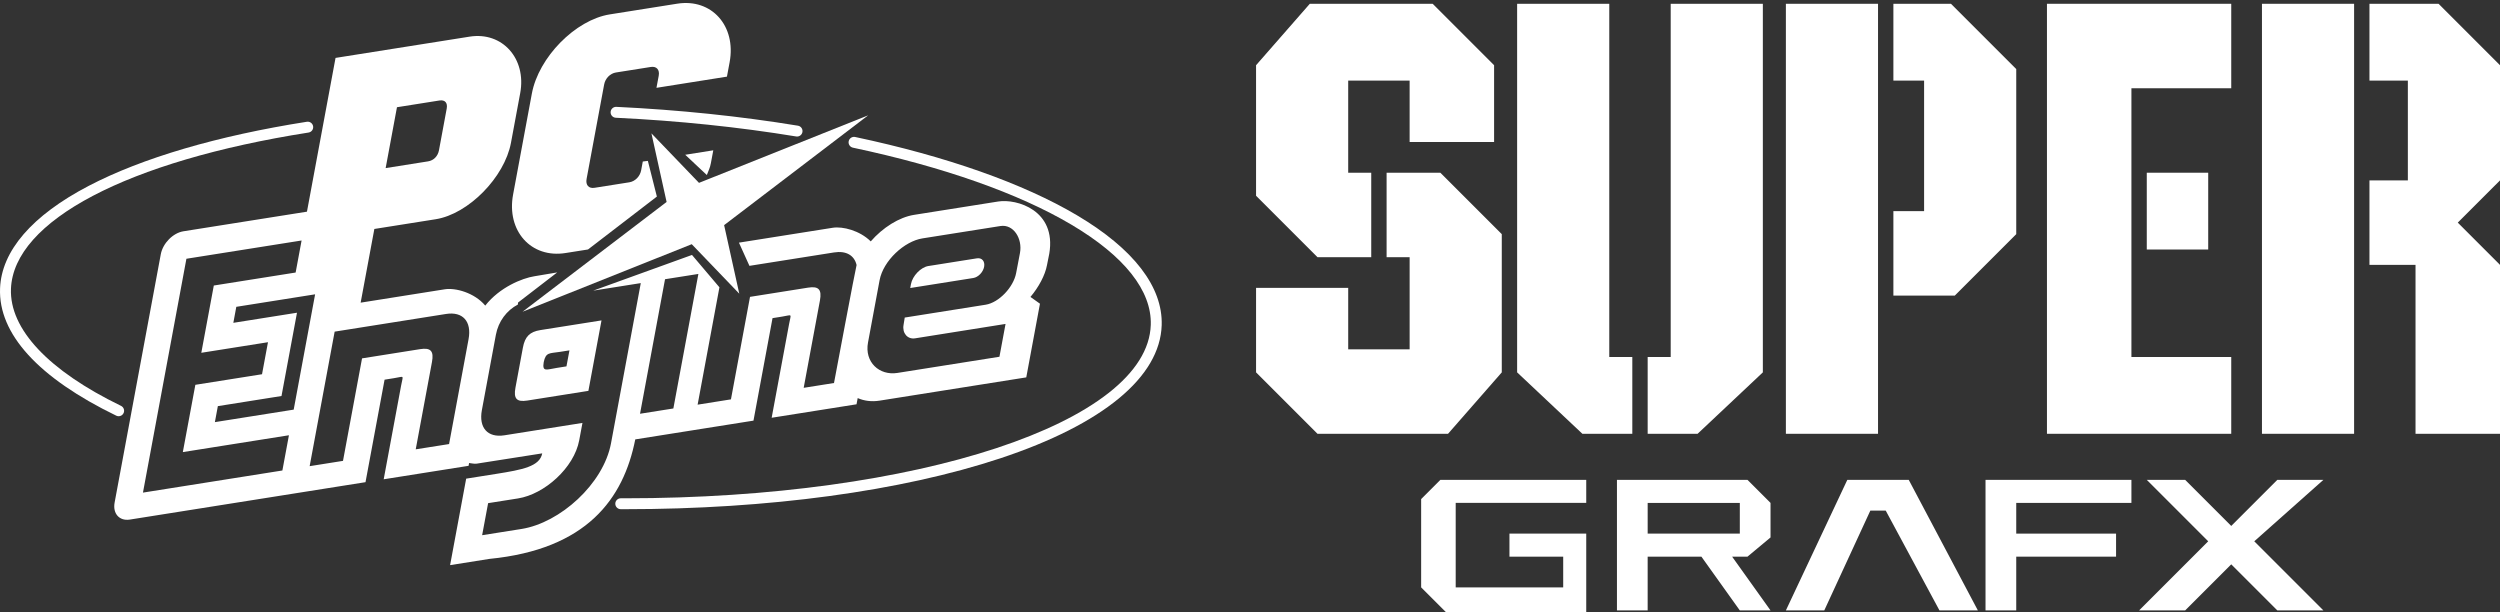 <svg clip-rule="evenodd" fill-rule="evenodd" stroke-linejoin="round" stroke-miterlimit="2" viewBox="0 0 600 147" xmlns="http://www.w3.org/2000/svg"><rect x="0" y="0" width="600" height="147" fill="#333333" stroke="none"/><g fill="#fff"><g fill-rule="nonzero"><path d="m28.475 99.896c-.192 0-.387-.044-.571-.134-18.678-9.065-28.322-19.632-27.89-30.563.351-8.997 7.694-17.493 21.234-24.569 12.847-6.713 30.967-12.04 52.403-15.408.715-.111 1.385.377 1.497 1.091s-.376 1.384-1.091 1.497c-43.421 6.819-70.789 21.185-71.426 37.493-.382 9.669 8.999 19.65 26.417 28.104.65.317.922 1.097.606 1.751-.227.465-.694.738-1.179.738z"/><path d="m191.295 32.768c-.071 0-.142-.006-.214-.018-13.798-2.265-28.362-3.777-43.288-4.491-.724-.034-1.281-.648-1.246-1.371.034-.722.659-1.273 1.37-1.244 15.029.719 29.694 2.241 43.591 4.522.711.117 1.197.79 1.078 1.505-.106.642-.66 1.097-1.291 1.097z"/><path d="m150.074 122.207c-.367 0-.731 0-1.098-.001-.723-.002-1.305-.59-1.303-1.314.002-.721.585-1.304 1.307-1.304h.006c.359.001.727.001 1.089.001 70.082.001 125.383-18.216 126.112-41.628.257-8.192-6.324-16.505-19.036-24.035-12.656-7.5-30.795-13.893-52.454-18.486-.707-.15-1.158-.846-1.01-1.553.149-.707.847-1.157 1.553-1.009 21.934 4.652 40.346 11.151 53.246 18.795 13.581 8.048 20.607 17.167 20.319 26.37-.387 12.45-14.141 23.8-38.728 31.953-23.772 7.882-55.698 12.211-90.003 12.211z"/><path d="m173.789 54.031 34.572-26.353-40.605 16.208-11.412-11.877 3.639 16.458-34.573 26.352 40.608-16.212 11.409 11.878z"/><path d="m130.492 86.928c.496-2.44 1.4-2.085 3.874-2.478l2.303-.363-.717 3.841-2.303.367c-2.474.392-3.563 1.054-3.157-1.367zm-4.993-3.516-1.792 9.642c-.491 2.633.305 3.481 2.838 3.08l14.671-2.327 3.145-16.911-14.672 2.324c-2.535.402-3.703 1.56-4.19 4.192zm93.129-15.22-.171.932 15.133-2.402c1.194-.192 2.358-1.399 2.602-2.705.238-1.305-.529-2.209-1.725-2.018l-3.886.613-6.201.987-1.571.246c-1.818.291-3.812 2.363-4.181 4.347zm-106.17 43.606.123-.672c.52.039 1.217.24 1.826.15l15.727-2.468c-.584 3.138-4.728 3.924-11.052 4.927l-7.199 1.143-3.859 20.754 9.456-1.498c23.284-2.299 32.142-14.332 34.986-28.678l28.37-4.503 4.571-24.599 2.307-.369c2.529-.401 2.156-.859 1.671 1.769l-4.185 22.509 20.368-3.232.279-1.492c1.537.679 3.333.918 5.236.619l35.224-5.587 3.285-17.681-2.283-1.626c1.978-2.343 3.52-5.209 3.966-7.615l.556-2.788c1.756-10.43-7.859-13.199-12.246-12.502l-20.214 3.207c-3.58.569-7.522 3.064-10.39 6.368-2.653-2.627-6.748-3.648-9.129-3.27l-22.504 3.57 2.519 5.568 20.296-3.216c2.927-.466 4.882.702 5.419 3.02-.215.613-5.419 28.316-5.419 28.316l-7.277 1.156 3.902-20.973c.483-2.626-.311-3.476-2.838-3.074l-13.945 2.215-4.576 24.6-7.999 1.273 5.235-28.165-6.586-7.768-23.705 8.569 11.235-1.783.181-.025-7.144 38.436c-1.815 9.764-12.234 19.101-21.475 20.568l-9.457 1.499 1.434-7.693 7.194-1.137c6.324-1.007 13.443-7.336 14.671-13.955l.776-4.164-18.732 2.971c-4.016.638-6.196-1.802-5.406-6.045l3.359-18.069c.594-3.21 2.597-5.877 5.278-7.263l.044-.481 9.398-7.233-5.49.923c-2.921.461-8.337 2.652-11.779 7.041-2.602-3.105-7.154-4.321-9.717-3.914l-20.19 3.207 3.29-17.686 14.73-2.337c7.841-1.242 16.517-10.061 18.059-18.344l2.215-11.917c1.541-8.289-4.287-14.805-12.128-13.561l-32.191 5.106-6.86 36.904-29.642 4.704c-2.509.399-4.949 2.873-5.44 5.524l-11.079 59.581c-.491 2.653 1.144 4.481 3.654 4.087l56.559-8.976 4.576-24.6 2.303-.368c2.534-.398 2.16-.853 1.669 1.773l-4.183 22.502 20.372-3.232zm-41.971-13.488-18.914 3.001.712-3.84 15.276-2.429 3.717-19.989-15.276 2.427.712-3.842 18.914-3.002zm-1.144 6.152-1.572 8.455-33.462 5.309 10.43-56.124 27.643-4.384-1.429 7.689-19.64 3.119-3 16.144 16.002-2.539-1.429 7.685-16.002 2.539-3.005 16.148zm38.436 2.113-8.004 1.264 3.899-20.966c.491-2.628-.305-3.481-2.838-3.079l-13.945 2.215-4.571 24.599-8.003 1.272 6-32.287.186-.031 26.549-4.211c4.016-.639 6.196 1.796 5.406 6.044zm52.012-39.592 7.822-1.237-6.006 32.287-8 1.268 6-32.284zm48.532 15.218 2.777-14.937c.881-4.723 5.957-9.364 10.283-10.051l18.712-2.965c3.153-.502 5.343 3.02 4.7 6.465l-.917 4.807c-.645 3.447-4.165 7.11-7.316 7.611l-19.424 3.084-.28 1.743c-.369 1.982.947 3.532 2.765 3.241l21.71-3.456-1.463 7.878-24.492 3.883c-4.325.685-7.929-2.576-7.055-7.303zm-115.766-41.859 2.716-14.608 10.184-1.615c1.335-.212 2.018.55 1.752 1.958l-1.856 9.998c-.265 1.414-1.276 2.44-2.612 2.651z"/><path d="m157.65 47.177-2.162-8.563-1.219.147-.392 2.111c-.271 1.464-1.447 2.655-2.829 2.878l-8.368 1.325c-1.381.221-2.171-.663-1.899-2.126l4.217-22.68c.27-1.458 1.447-2.651 2.827-2.872l8.37-1.326c1.38-.22 2.17.664 1.897 2.122l-.54 2.886 16.915-2.686.643-3.457c1.621-8.724-4.311-15.358-12.571-14.052l-16.182 2.569c-8.254 1.311-17.092 10.286-18.711 19.011l-4.502 24.217c-1.621 8.725 4.311 15.358 12.57 14.048l5.409-.855z"/><path d="m169.64 42.011c.441-1.188.747-1.64.973-2.858l.575-3.079-6.732 1.07z"/></g><path d="m343.84.909h-29.486l-12.9 14.744v31.329l14.743 14.743h12.9v-20.272h-5.529v-22.115h14.743v14.744h20.272v-18.429l-14.743-14.744z"/><path d="m316.197 104.111h31.329l12.9-14.743v-33.171l-14.743-14.744h-12.9v20.272h5.528v22.114h-14.743v-14.743h-22.114v20.272z"/><path d="m364.111 89.368 15.665 14.743h11.979v-18.428h-5.529v-84.774h-22.115z"/><path d="m423.083 89.368-15.663 14.743h-11.98v-18.428h5.528v-84.774h22.115z"/><path d="m454.413.909v18.429h7.371v31.329h-7.371v20.272h14.742l14.743-14.742v-39.623l-15.664-15.665h-13.821z"/><path d="m428.612.909h22.115v103.201h-22.115z"/><path d="m511.541 21.182h23.958v-20.273h-44.229v103.202h44.229v-18.428h-23.958z"/><path d="m515.227 41.453h14.744v18.429h-14.744z"/><path d="m568.671.909h16.586l14.743 14.744v27.643l-10.136 10.135 10.136 10.136v40.544h-20.273v-40.544h-11.056v-20.271h9.214v-23.958h-9.214v-18.429z"/><path d="m542.871.909h22.113v103.201h-22.113z"/><path d="m345.683 115.167-4.608 4.608v21.194l5.99 5.989h33.632v-18.89h-18.428v5.529h12.899v7.372h-25.8v-20.273h31.329v-5.529z"/><path d="m424.927 128.99v-8.294l-5.529-5.529h-31.329v31.329h7.371v-12.899h12.9l9.215 12.899h7.372l-9.215-12.899h3.686zm-7.372-.922h-22.115v-7.371h22.115z"/><path d="m428.612 146.496 14.744-31.329h14.742l16.587 31.329h-9.216l-12.899-23.956h-3.686l-11.057 23.956z"/><path d="m476.526 115.167v31.329h7.372v-12.899h23.958v-5.529h-23.958v-7.372h27.643v-5.529z"/><path d="m515.227 115.167 14.744 14.744-16.586 16.585h11.056l11.058-11.057 11.057 11.057h11.057l-16.586-16.585 16.586-14.744h-11.057l-11.057 11.059-11.058-11.059z"/></g></svg>